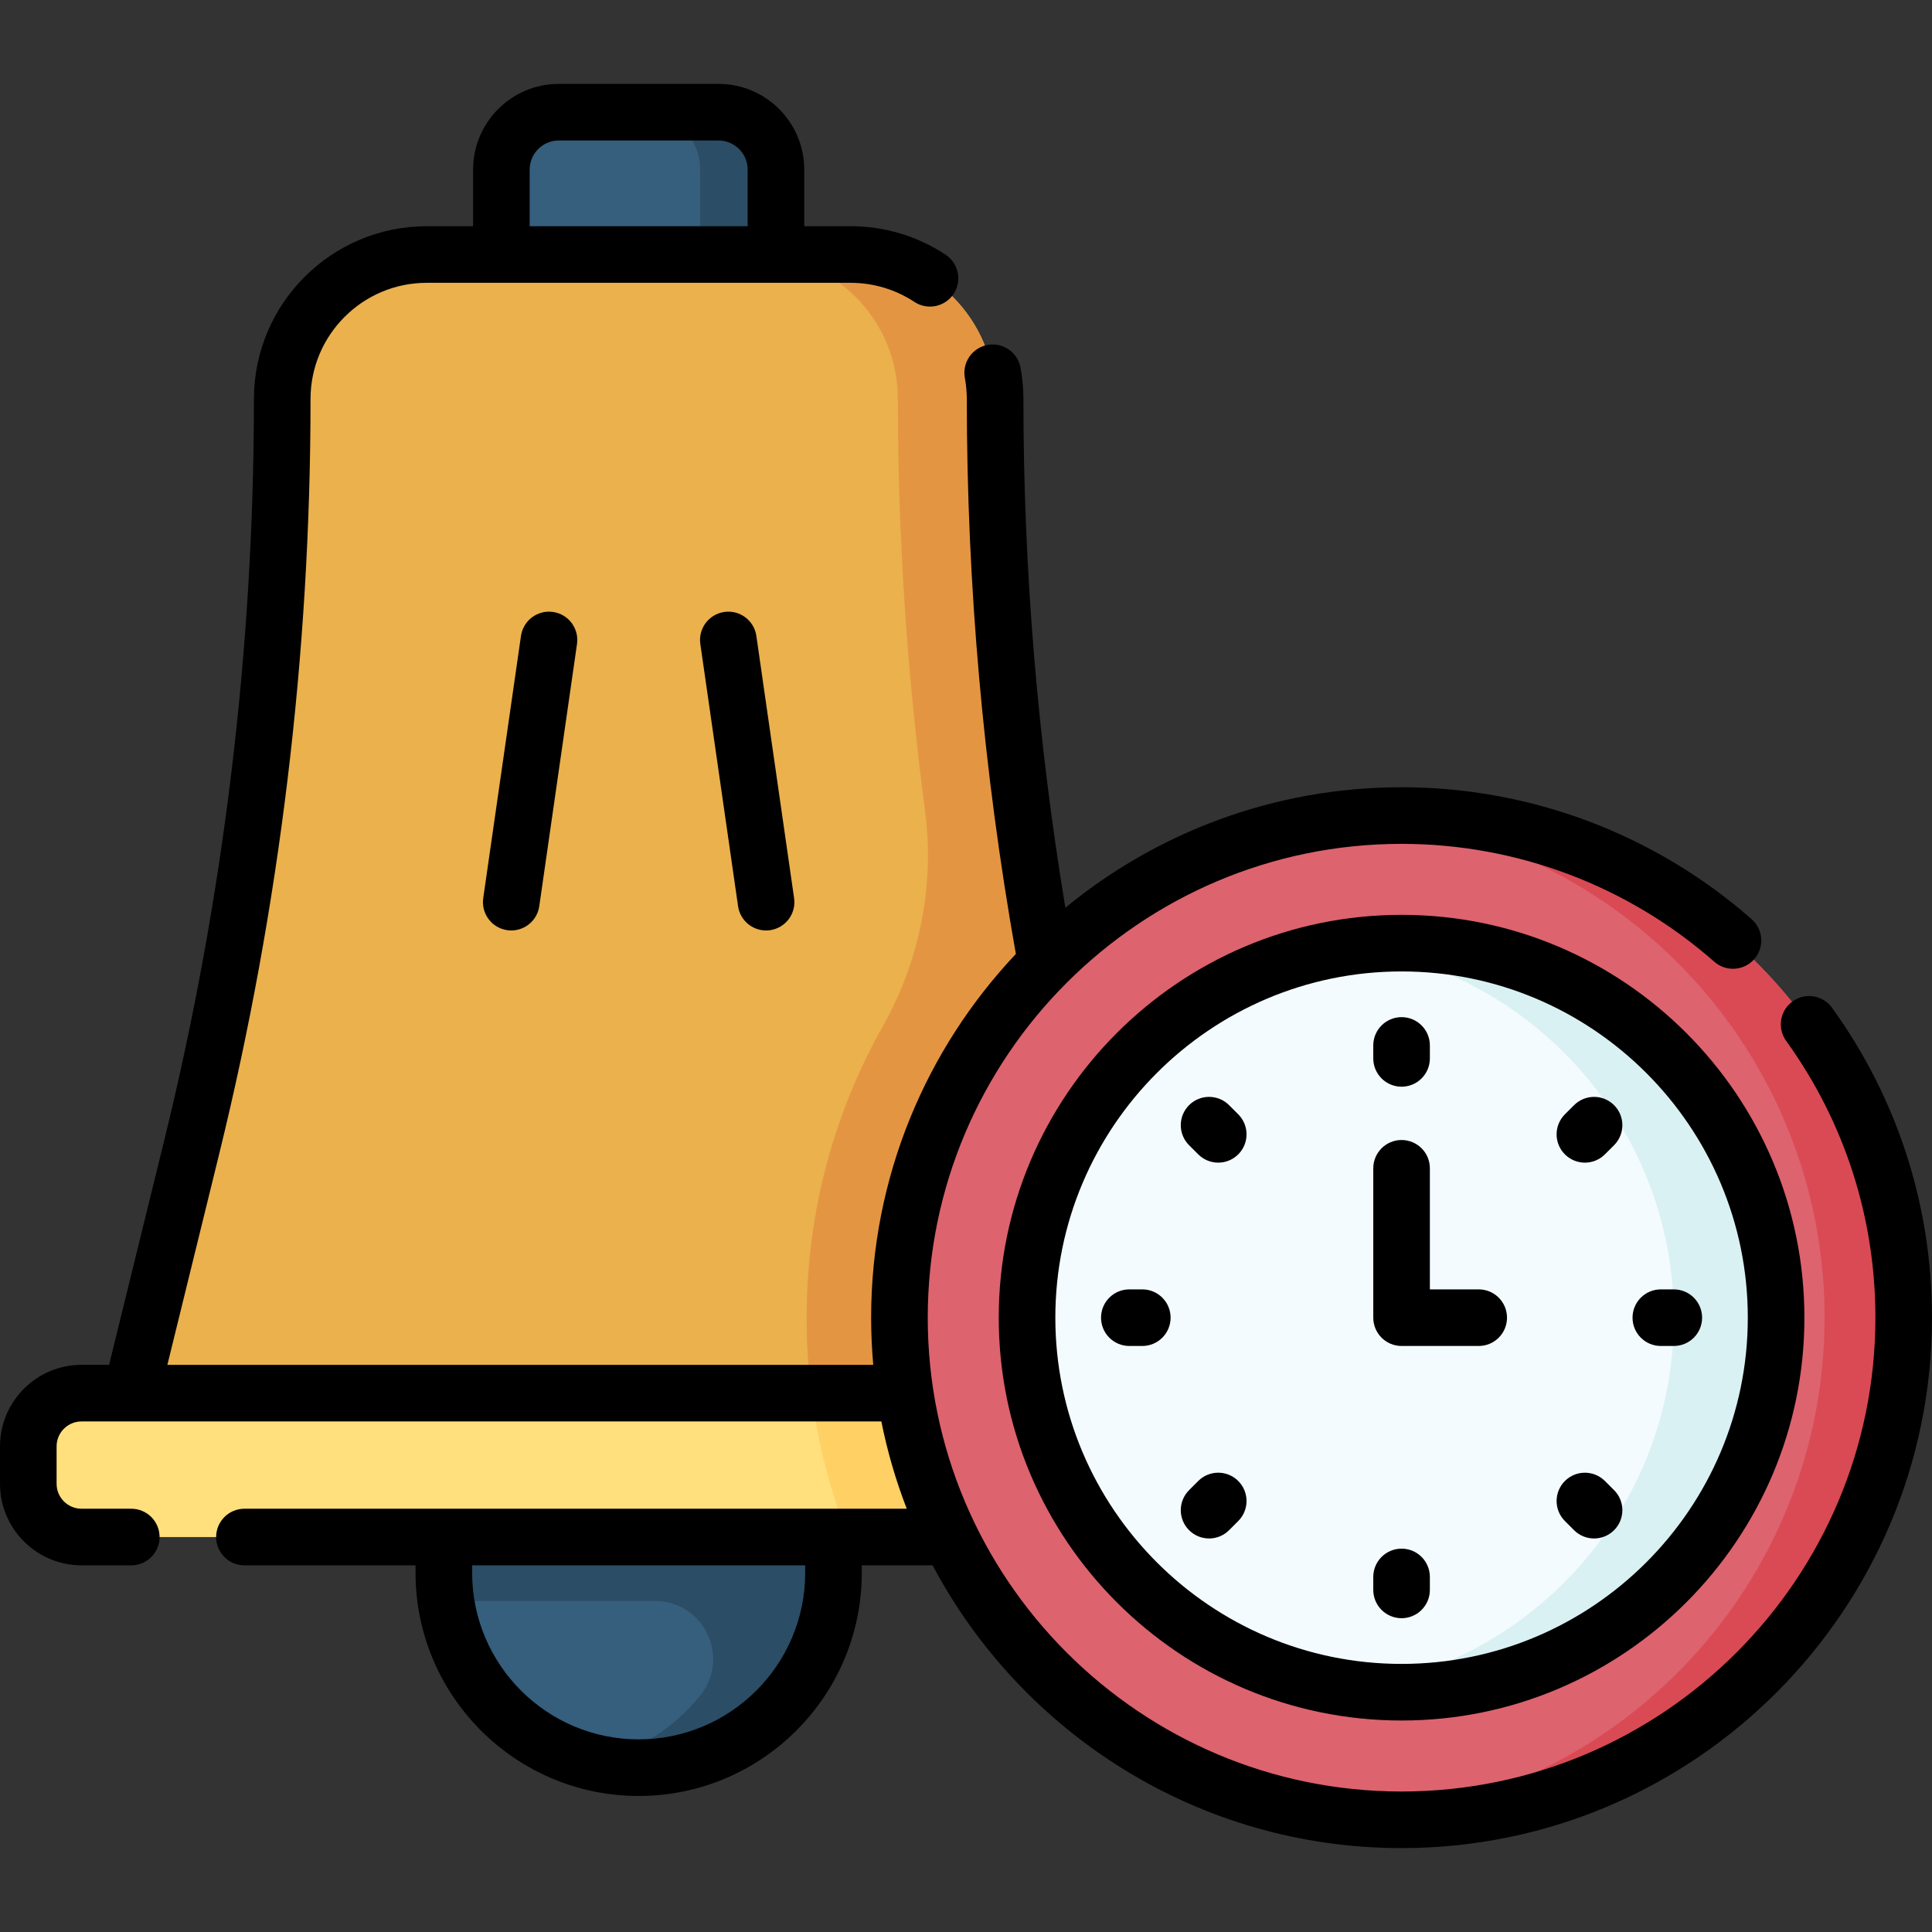 <svg id="Capa_1" enable-background="new 0 0 512 512" height="512" viewBox="0 0 512 512" width="512" xmlns="http://www.w3.org/2000/svg"><rect x="0" y="0" width="512" height="512" fill="#333333" stroke="none"/><g><path d="m169.253 468.452c-28.514 0-51.63-23.115-51.63-51.63v-9.495l12.149-20h73.246l17.865 20v9.495c0 28.515-23.116 51.63-51.63 51.63z" fill="#365e7d"/><path d="m220.883 407.328h-23.765-79.495v9.494c0 2.532.191 5.019.543 7.454h55.442c13.001 0 20.107 15.099 11.884 25.168-7.066 8.653-16.884 14.97-28.121 17.618 3.817.899 7.791 1.39 11.882 1.39 25.982 0 47.473-19.195 51.087-44.176.827-5.721.448-9.463.543-16.948z" fill="#2b4d66"/><path d="m74.791 105.749c0 66.842-8.061 133.441-24.008 198.353l-15.992 65.096 32.684 20h147.551l88.689-20-15.992-65.096c-15.947-64.912-24.008-131.51-24.008-198.352 0-21.152-17.147-38.299-38.299-38.299h-112.326c-21.152-.001-38.299 17.146-38.299 38.298z" fill="#eab14d"/><path d="m263.715 105.749c0-21.152-17.147-38.299-38.299-38.299h-25.765c21.152 0 38.299 17.147 38.299 38.299 0 36.477 2.414 72.88 7.193 108.977 2.62 19.785-1.385 39.856-11.18 57.245-12.856 22.822-20.194 49.165-20.194 77.227 0 6.775.428 13.45 1.258 20h62.924 25.765c-8.706-42.54-40.001-130.456-40.001-263.449z" fill="#e49542"/><path d="m205.635 67.45h-72.763v-22.502c0-8.403 6.812-15.215 15.215-15.215h42.333c8.403 0 15.215 6.812 15.215 15.215z" fill="#365e7d"/><path d="m190.419 29.733h-20.071c8.403 0 15.215 6.812 15.215 15.215v22.502h20.071v-22.502c.001-8.403-6.812-15.215-15.215-15.215z" fill="#2b4d66"/><path d="m316.9 407.328h-295.294c-7.791 0-14.106-6.315-14.106-14.106v-9.919c0-7.791 6.315-14.106 14.106-14.106h295.294c7.791 0 14.106 6.315 14.106 14.106v9.919c0 7.791-6.316 14.106-14.106 14.106z" fill="#ffe07d"/><path d="m316.9 369.198h-101.874c1.683 13.298 5.026 26.079 9.809 38.131h92.065c7.791 0 14.106-6.316 14.106-14.106v-9.918c0-7.792-6.316-14.107-14.106-14.107z" fill="#ffd064"/><circle cx="371.431" cy="349.197" fill="#dd636e" r="133.069"/><path d="m371.431 216.129c-3.528 0-7.023.14-10.482.41 68.592 5.345 122.587 62.695 122.587 132.659s-53.995 127.314-122.587 132.659c3.459.27 6.954.41 10.482.41 73.492 0 133.069-59.577 133.069-133.069s-59.577-133.069-133.069-133.069z" fill="#da4a54"/><circle cx="371.431" cy="349.197" fill="#f4fbff" r="99.255"/><path d="m371.431 249.942c-4.599 0-9.123.32-13.556.925 48.403 6.611 85.7 48.112 85.7 98.33s-37.297 91.719-85.7 98.33c4.433.605 8.957.925 13.556.925 54.817 0 99.255-44.438 99.255-99.255s-44.438-99.255-99.255-99.255z" fill="#daf1f4"/><g><path d="m371.431 242.443c-58.865 0-106.755 47.89-106.755 106.755s47.89 106.755 106.755 106.755 106.755-47.89 106.755-106.755-47.89-106.755-106.755-106.755zm0 198.509c-50.594 0-91.755-41.161-91.755-91.755s41.161-91.755 91.755-91.755 91.755 41.161 91.755 91.755-41.161 91.755-91.755 91.755z"/><path d="m371.431 287.989c4.143 0 7.5-3.357 7.5-7.5v-3.436c0-4.143-3.357-7.5-7.5-7.5s-7.5 3.357-7.5 7.5v3.436c0 4.142 3.358 7.5 7.5 7.5z"/><path d="m420.015 308.113c1.919 0 3.838-.732 5.302-2.195l2.43-2.429c2.93-2.929 2.931-7.678.003-10.606-2.93-2.931-7.679-2.93-10.606-.003l-2.43 2.429c-2.93 2.929-2.931 7.678-.003 10.606 1.464 1.465 3.384 2.198 5.304 2.198z"/><path d="m432.639 349.198c0 4.143 3.357 7.5 7.5 7.5h3.436c4.143 0 7.5-3.357 7.5-7.5s-3.357-7.5-7.5-7.5h-3.436c-4.142 0-7.5 3.357-7.5 7.5z"/><path d="m302.722 341.698h-3.436c-4.143 0-7.5 3.357-7.5 7.5s3.357 7.5 7.5 7.5h3.436c4.143 0 7.5-3.357 7.5-7.5s-3.357-7.5-7.5-7.5z"/><path d="m425.319 392.478c-2.93-2.928-7.678-2.928-10.607 0-2.929 2.93-2.929 7.678 0 10.607l2.43 2.43c1.465 1.464 3.385 2.196 5.304 2.196s3.839-.732 5.304-2.196c2.929-2.93 2.929-7.678 0-10.607z"/><path d="m371.431 410.406c-4.143 0-7.5 3.357-7.5 7.5v3.435c0 4.143 3.357 7.5 7.5 7.5s7.5-3.357 7.5-7.5v-3.435c0-4.142-3.357-7.5-7.5-7.5z"/><path d="m317.542 392.48-2.429 2.43c-2.928 2.929-2.927 7.678.003 10.606 1.464 1.464 3.383 2.195 5.302 2.195 1.92 0 3.84-.732 5.305-2.198l2.429-2.43c2.928-2.929 2.927-7.678-.003-10.606-2.93-2.93-7.679-2.929-10.607.003z"/><path d="m325.721 292.88c-2.93-2.928-7.678-2.928-10.607 0-2.929 2.93-2.929 7.678 0 10.607l2.429 2.429c1.465 1.464 3.385 2.196 5.304 2.196s3.839-.732 5.304-2.196c2.929-2.93 2.929-7.678 0-10.607z"/><path d="m391.874 341.698h-12.942v-32.085c0-4.143-3.357-7.5-7.5-7.5s-7.5 3.357-7.5 7.5v39.585c0 4.143 3.357 7.5 7.5 7.5h20.442c4.143 0 7.5-3.357 7.5-7.5s-3.358-7.5-7.5-7.5z"/><path d="m485.521 267.076c-2.424-3.36-7.11-4.118-10.471-1.697-3.359 2.423-4.119 7.11-1.697 10.471 15.47 21.455 23.647 46.818 23.647 73.348 0 69.239-56.33 125.569-125.568 125.569-69.239 0-125.569-56.33-125.569-125.569s56.33-125.569 125.569-125.569c30.53 0 59.962 11.095 82.873 31.24 3.107 2.734 7.848 2.432 10.584-.68 2.735-3.11 2.432-7.85-.68-10.584-25.649-22.555-58.599-34.977-92.777-34.977-33.789 0-64.829 11.986-89.099 31.926-7.372-44.484-11.118-89.765-11.118-134.806 0-2.752-.258-5.551-.766-8.317-.748-4.073-4.665-6.769-8.731-6.022-4.074.749-6.771 4.658-6.022 8.731.344 1.876.519 3.764.519 5.609 0 49.171 4.382 98.623 13.003 147.054-23.765 25.186-38.356 59.116-38.356 96.394 0 4.213.197 8.38.562 12.5h-187.067l13.71-55.807c16.074-65.428 24.225-132.766 24.225-200.143 0-16.982 13.816-30.799 30.799-30.799 3.881 0 20.054.001 112.325 0 6.037 0 11.886 1.752 16.915 5.065 3.458 2.279 8.109 1.322 10.389-2.136 2.279-3.459 1.323-8.11-2.136-10.39-7.486-4.933-16.189-7.54-25.168-7.54h-12.281v-14.999c0-12.525-10.19-22.716-22.715-22.716h-42.333c-12.525 0-22.715 10.19-22.715 22.716v15.001h-12.282c-25.254 0-45.799 20.546-45.799 45.8 0 66.171-8.004 132.305-23.791 196.563l-14.589 59.385h-7.305c-11.914.001-21.606 9.693-21.606 21.606v9.919c0 11.914 9.692 21.606 21.606 21.606h13.185c4.142 0 7.5-3.357 7.5-7.5s-3.358-7.5-7.5-7.5h-13.185c-3.643 0-6.606-2.964-6.606-6.606v-9.919c0-3.643 2.963-6.605 6.606-6.605h211.964c1.588 7.972 3.852 15.703 6.73 23.131h-175.522c-4.142 0-7.5 3.357-7.5 7.5s3.358 7.5 7.5 7.5h45.345v1.994c0 32.604 26.525 59.13 59.13 59.13s59.13-26.525 59.13-59.13v-1.994h18.774c23.613 44.531 70.456 74.938 124.274 74.938 77.51 0 140.568-63.06 140.568-140.569.001-29.699-9.156-58.095-26.478-82.122zm-345.15-222.128c0-4.255 3.461-7.716 7.715-7.716h42.333c4.254 0 7.715 3.461 7.715 7.716v15.001h-57.763zm73.012 371.875c0 24.333-19.796 44.13-44.13 44.13s-44.13-19.797-44.13-44.13v-1.994h88.26z"/><path d="m191.95 162.174c-4.1.591-6.945 4.393-6.355 8.492l10 69.484c.538 3.738 3.745 6.433 7.414 6.433.355 0 .715-.025 1.078-.077 4.1-.591 6.945-4.393 6.355-8.492l-10-69.484c-.59-4.101-4.392-6.946-8.492-6.356z"/><path d="m138.064 168.53-10 69.484c-.59 4.1 2.255 7.901 6.355 8.492.362.052.722.077 1.078.077 3.669 0 6.876-2.695 7.414-6.433l10-69.484c.59-4.1-2.255-7.901-6.355-8.492-4.1-.588-7.902 2.257-8.492 6.356z"/></g></g></svg>